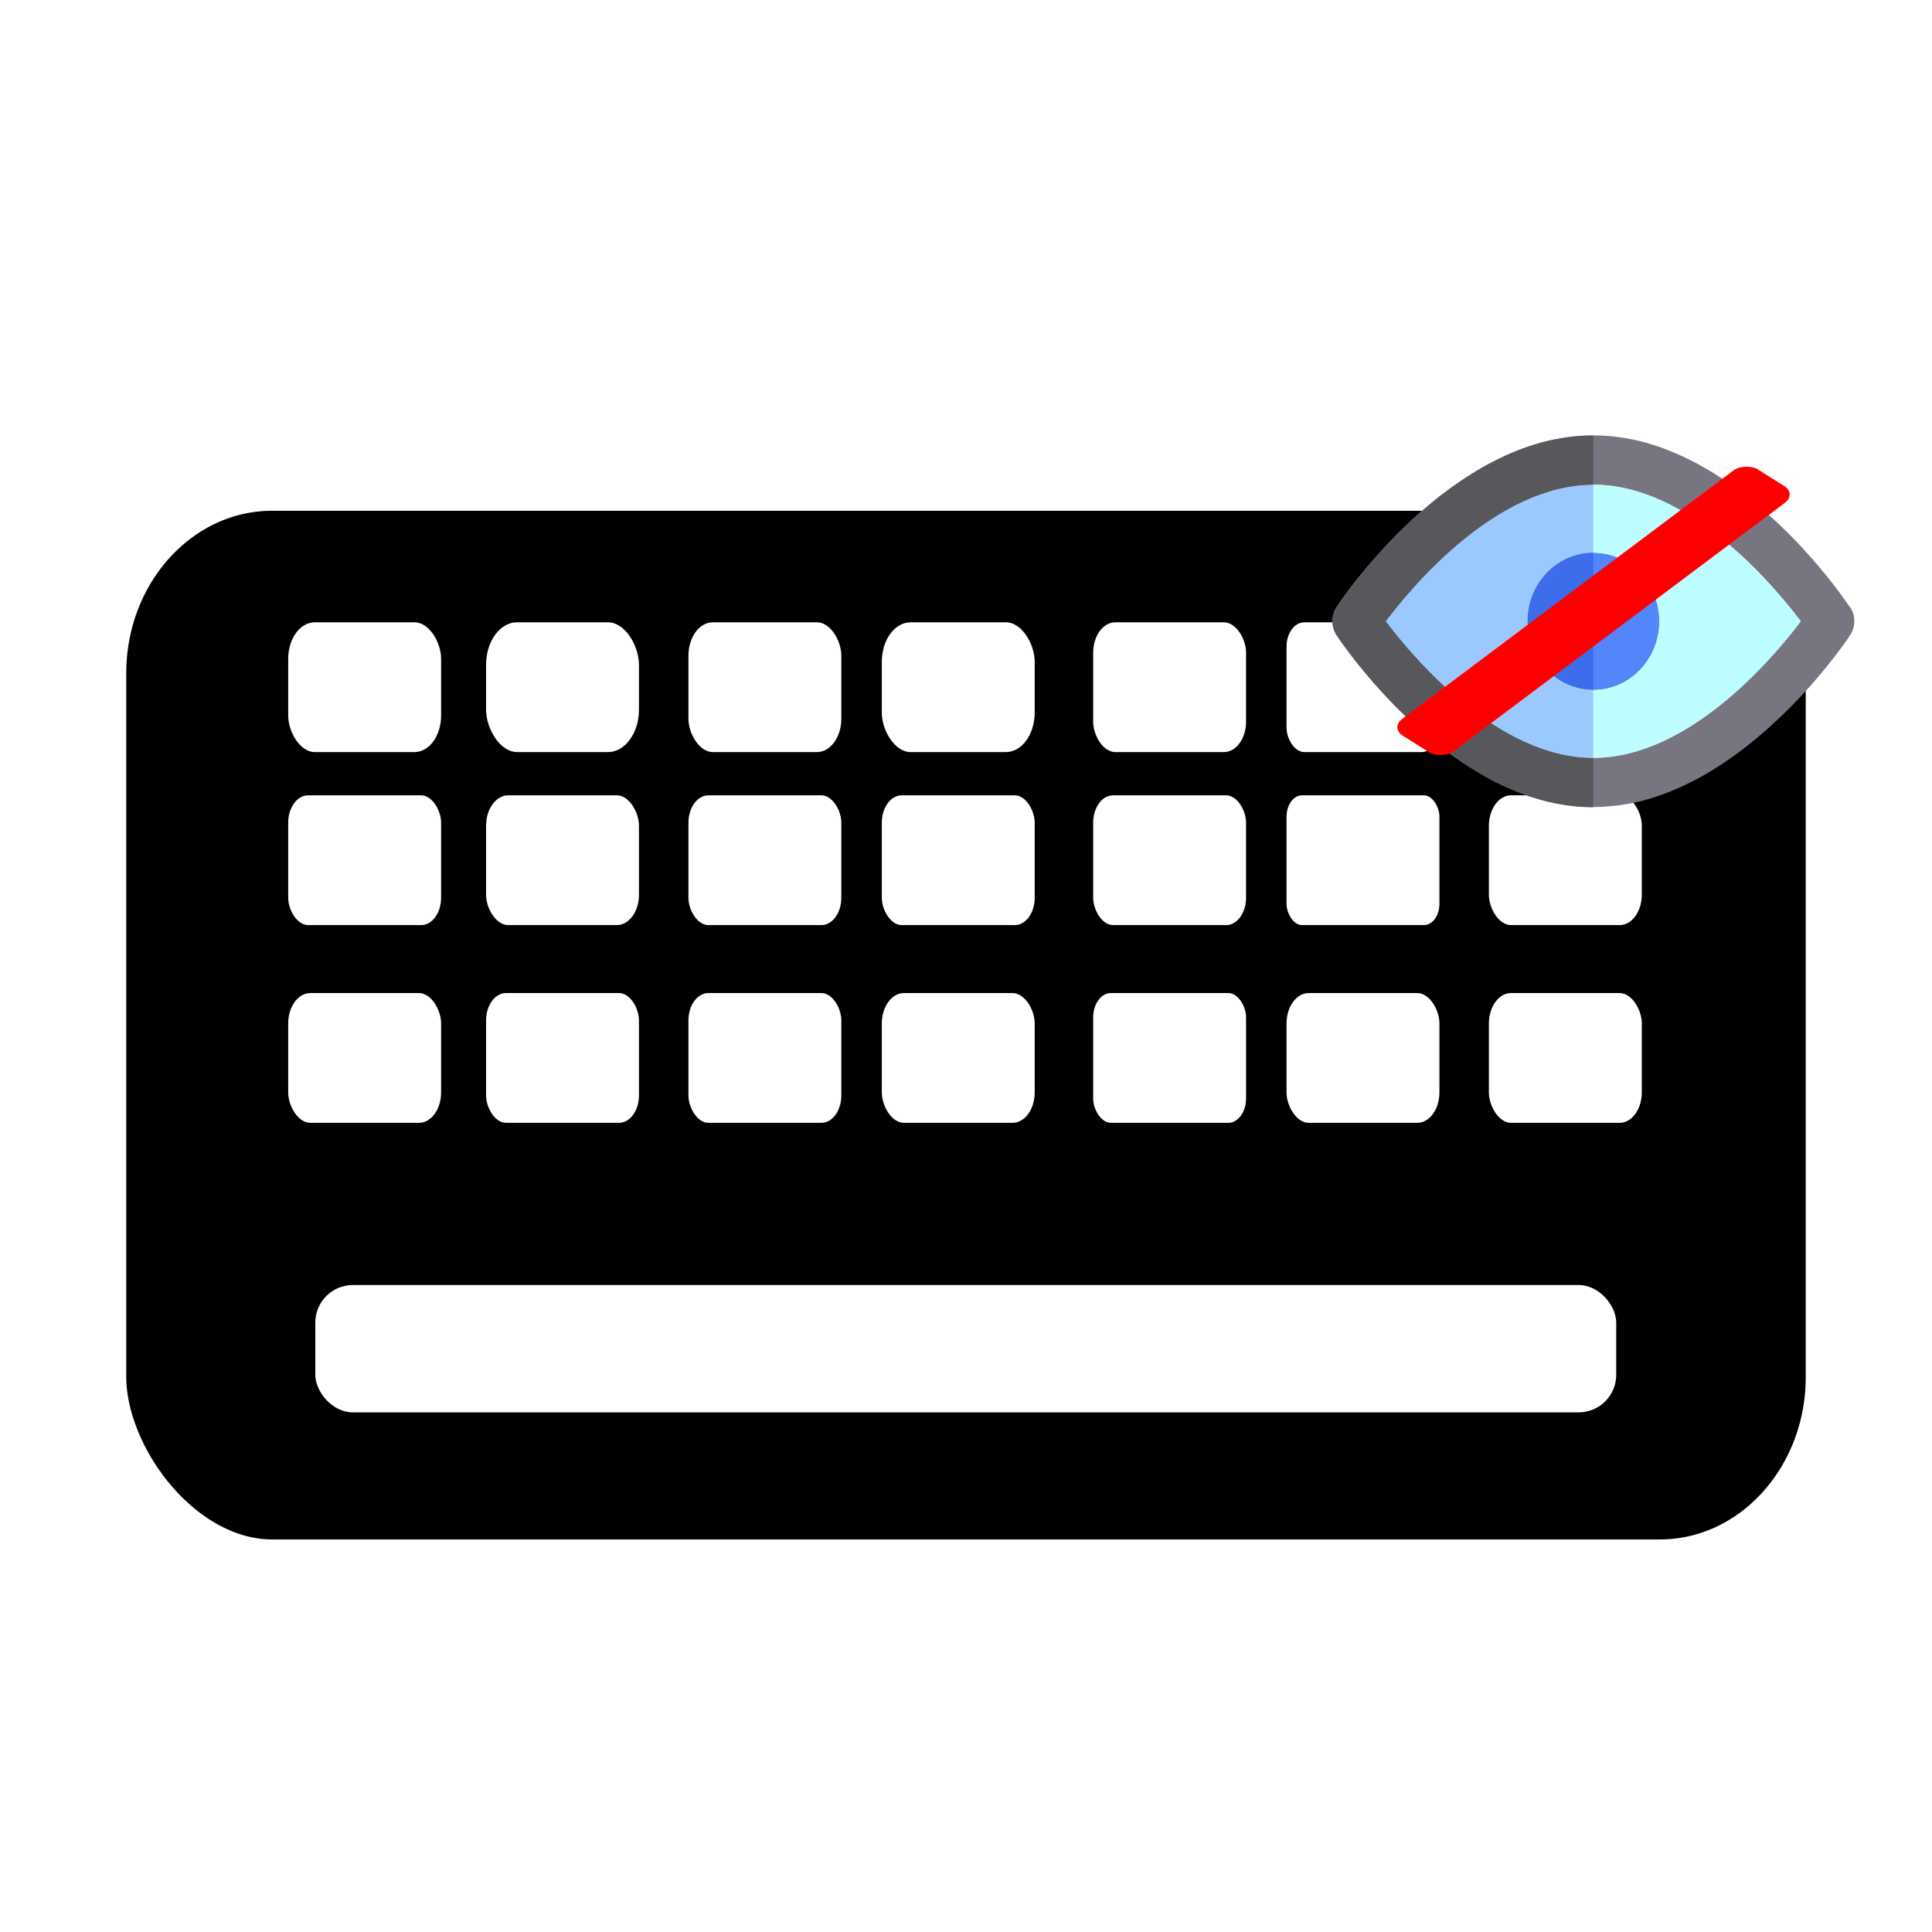 <?xml version="1.0" encoding="UTF-8" standalone="no"?>
<svg
   xmlns:dc="http://purl.org/dc/elements/1.1/"
   xmlns:cc="http://creativecommons.org/ns#"
   xmlns:rdf="http://www.w3.org/1999/02/22-rdf-syntax-ns#"
   xmlns:svg="http://www.w3.org/2000/svg"
   xmlns="http://www.w3.org/2000/svg"
   xmlns:xlink="http://www.w3.org/1999/xlink"
   xmlns:sodipodi="http://sodipodi.sourceforge.net/DTD/sodipodi-0.dtd"
   xmlns:inkscape="http://www.inkscape.org/namespaces/inkscape"
   width="64"
   height="64"
   viewBox="0 0 16.933 16.933"
   version="1.1"
   id="svg8"
   inkscape:version="1.0.2 (e86c870879, 2021-01-15)"
   sodipodi:docname="keyboardoff.svg">
  <defs
     id="defs2">
    <linearGradient
       inkscape:collect="always"
       id="linearGradient868">
      <stop
         style="stop-color:#000000;stop-opacity:1"
         offset="0"
         id="stop864" />
      <stop
         style="stop-color:#000000;stop-opacity:1"
         offset="1"
         id="stop866" />
    </linearGradient>
    <linearGradient
       inkscape:collect="always"
       xlink:href="#linearGradient868"
       id="linearGradient870"
       x1="9.413"
       y1="283.288"
       x2="9.413"
       y2="293.745"
       gradientUnits="userSpaceOnUse"
       gradientTransform="matrix(0.945,0,0,0.938,0.468,18.265)" />
    <filter
       inkscape:collect="always"
       style="color-interpolation-filters:sRGB"
       id="filter944"
       x="-0.001"
       width="1.002"
       y="-0.003"
       height="1.006">
      <feGaussianBlur
         inkscape:collect="always"
         stdDeviation="0.037"
         id="feGaussianBlur946" />
    </filter>
    <filter
       inkscape:collect="always"
       style="color-interpolation-filters:sRGB"
       id="filter948"
       x="-0.001"
       width="1.002"
       y="-0.01"
       height="1.02">
      <feGaussianBlur
         inkscape:collect="always"
         stdDeviation="0.006"
         id="feGaussianBlur950" />
    </filter>
  </defs>
  <sodipodi:namedview
     id="base"
     pagecolor="#ffffff"
     bordercolor="#666666"
     borderopacity="1.0"
     inkscape:pageopacity="0.0"
     inkscape:pageshadow="2"
     inkscape:zoom="7.919596"
     inkscape:cx="55.064669"
     inkscape:cy="29.434963"
     inkscape:document-units="mm"
     inkscape:current-layer="layer1"
     showgrid="false"
     inkscape:snap-global="false"
     units="px"
     inkscape:window-width="1920"
     inkscape:window-height="1002"
     inkscape:window-x="0"
     inkscape:window-y="0"
     inkscape:window-maximized="1"
     inkscape:document-rotation="0" />
  <g
     inkscape:label="Layer 1"
     inkscape:groupmode="layer"
     id="layer1"
     transform="translate(0,-280.067)">
    <rect
       rx="1.771"
       style="fill:url(#linearGradient870);fill-opacity:1;stroke:#ffffff;stroke-width:0.983;stroke-linecap:round;stroke-miterlimit:4;stroke-dasharray:none;stroke-opacity:1;paint-order:stroke fill markers"
       id="rect855"
       width="15.703"
       height="9.999"
       x="0.615"
       y="284.052"
       ry="1.916" />
    <rect
       style="fill:#feffff;fill-opacity:1;stroke:none;stroke-width:0.041;stroke-linecap:round;stroke-opacity:1;paint-order:stroke fill markers;filter:url(#filter948)"
       id="rect859"
       width="13.871"
       height="1.358"
       x="1.531"
       y="291.334"
       ry="0.401"
       transform="matrix(0.822,0,0,0.822,1.505,51.853)" />
    <g
       id="g868"
       transform="matrix(0.796,0,0,0.796,1.723,58.73)">
      <g
         style="fill:#feffff;fill-opacity:1;stroke:none;filter:url(#filter944)"
         transform="matrix(0.131,0,0,0.18,-3.101,272.139)"
         id="g928">
        <rect
           ry="2.232"
           style="fill:#feffff;fill-opacity:1;stroke:none;stroke-width:0.265;stroke-linecap:round;stroke-opacity:1;paint-order:stroke fill markers"
           id="rect857"
           width="12.851"
           height="7.938"
           x="31.372"
           y="70.97" />
        <rect
           ry="2.604"
           y="70.97"
           x="48.003"
           height="7.938"
           width="12.851"
           id="rect861"
           style="fill:#feffff;fill-opacity:1;stroke:none;stroke-width:0.265;stroke-linecap:round;stroke-opacity:1;paint-order:stroke fill markers" />
        <rect
           ry="2.046"
           style="fill:#feffff;fill-opacity:1;stroke:none;stroke-width:0.265;stroke-linecap:round;stroke-opacity:1;paint-order:stroke fill markers"
           id="rect863"
           width="12.851"
           height="7.938"
           x="65.012"
           y="70.97" />
        <rect
           ry="2.418"
           y="70.97"
           x="81.265"
           height="7.938"
           width="12.851"
           id="rect865"
           style="fill:#feffff;fill-opacity:1;stroke:none;stroke-width:0.265;stroke-linecap:round;stroke-opacity:1;paint-order:stroke fill markers" />
        <rect
           ry="1.674"
           y="81.554"
           x="31.372"
           height="7.938"
           width="12.851"
           id="rect867"
           style="fill:#feffff;fill-opacity:1;stroke:none;stroke-width:0.265;stroke-linecap:round;stroke-opacity:1;paint-order:stroke fill markers" />
        <rect
           ry="1.86"
           style="fill:#feffff;fill-opacity:1;stroke:none;stroke-width:0.265;stroke-linecap:round;stroke-opacity:1;paint-order:stroke fill markers"
           id="rect869"
           width="12.851"
           height="7.938"
           x="48.003"
           y="81.554" />
        <rect
           ry="1.674"
           y="81.554"
           x="65.012"
           height="7.938"
           width="12.851"
           id="rect871"
           style="fill:#feffff;fill-opacity:1;stroke:none;stroke-width:0.265;stroke-linecap:round;stroke-opacity:1;paint-order:stroke fill markers" />
        <rect
           ry="1.674"
           style="fill:#feffff;fill-opacity:1;stroke:none;stroke-width:0.265;stroke-linecap:round;stroke-opacity:1;paint-order:stroke fill markers"
           id="rect873"
           width="12.851"
           height="7.938"
           x="81.265"
           y="81.554" />
        <rect
           ry="1.86"
           style="fill:#feffff;fill-opacity:1;stroke:none;stroke-width:0.265;stroke-linecap:round;stroke-opacity:1;paint-order:stroke fill markers"
           id="rect875"
           width="12.851"
           height="7.938"
           x="31.372"
           y="93.649" />
        <rect
           ry="1.674"
           y="93.649"
           x="48.003"
           height="7.938"
           width="12.851"
           id="rect877"
           style="fill:#feffff;fill-opacity:1;stroke:none;stroke-width:0.265;stroke-linecap:round;stroke-opacity:1;paint-order:stroke fill markers" />
        <rect
           ry="1.674"
           style="fill:#feffff;fill-opacity:1;stroke:none;stroke-width:0.265;stroke-linecap:round;stroke-opacity:1;paint-order:stroke fill markers"
           id="rect879"
           width="12.851"
           height="7.938"
           x="65.012"
           y="93.649" />
        <rect
           ry="1.86"
           y="93.649"
           x="81.265"
           height="7.938"
           width="12.851"
           id="rect881"
           style="fill:#feffff;fill-opacity:1;stroke:none;stroke-width:0.265;stroke-linecap:round;stroke-opacity:1;paint-order:stroke fill markers" />
        <rect
           ry="1.86"
           y="70.97"
           x="99.03"
           height="7.938"
           width="12.851"
           id="rect883"
           style="fill:#feffff;fill-opacity:1;stroke:none;stroke-width:0.265;stroke-linecap:round;stroke-opacity:1;paint-order:stroke fill markers" />
        <rect
           ry="1.488"
           style="fill:#feffff;fill-opacity:1;stroke:none;stroke-width:0.265;stroke-linecap:round;stroke-opacity:1;paint-order:stroke fill markers"
           id="rect885"
           width="12.851"
           height="7.938"
           x="115.283"
           y="70.97" />
        <rect
           ry="1.674"
           style="fill:#feffff;fill-opacity:1;stroke:none;stroke-width:0.265;stroke-linecap:round;stroke-opacity:1;paint-order:stroke fill markers"
           id="rect887"
           width="12.851"
           height="7.938"
           x="99.03"
           y="81.554" />
        <rect
           ry="1.302"
           y="81.554"
           x="115.283"
           height="7.938"
           width="12.851"
           id="rect889"
           style="fill:#feffff;fill-opacity:1;stroke:none;stroke-width:0.265;stroke-linecap:round;stroke-opacity:1;paint-order:stroke fill markers" />
        <rect
           ry="1.488"
           y="93.649"
           x="99.03"
           height="7.938"
           width="12.851"
           id="rect891"
           style="fill:#feffff;fill-opacity:1;stroke:none;stroke-width:0.265;stroke-linecap:round;stroke-opacity:1;paint-order:stroke fill markers" />
        <rect
           ry="1.86"
           style="fill:#feffff;fill-opacity:1;stroke:none;stroke-width:0.265;stroke-linecap:round;stroke-opacity:1;paint-order:stroke fill markers"
           id="rect893"
           width="12.851"
           height="7.938"
           x="115.283"
           y="93.649" />
        <rect
           ry="1.674"
           style="fill:#feffff;fill-opacity:1;stroke:none;stroke-width:0.265;stroke-linecap:round;stroke-opacity:1;paint-order:stroke fill markers"
           id="rect895"
           width="12.851"
           height="7.938"
           x="132.292"
           y="70.97" />
        <rect
           ry="1.86"
           y="81.554"
           x="132.292"
           height="7.938"
           width="12.851"
           id="rect899"
           style="fill:#feffff;fill-opacity:1;stroke:none;stroke-width:0.265;stroke-linecap:round;stroke-opacity:1;paint-order:stroke fill markers" />
        <rect
           ry="1.86"
           style="fill:#feffff;fill-opacity:1;stroke:none;stroke-width:0.265;stroke-linecap:round;stroke-opacity:1;paint-order:stroke fill markers"
           id="rect903"
           width="12.851"
           height="7.938"
           x="132.292"
           y="93.649" />
      </g>
    </g>
    <path
       style="fill:#77757f;stroke-width:0.009"
       d="m 16.214,285.39 c -0.008,-0.011 -0.048,-0.072 -0.116,-0.162 -0.011,-0.015 -0.024,-0.031 -0.037,-0.048 -0.013,-0.017 -0.027,-0.034 -0.041,-0.052 -0.014,-0.018 -0.03,-0.037 -0.046,-0.056 -0.096,-0.116 -0.217,-0.252 -0.361,-0.39 -0.024,-0.023 -0.048,-0.046 -0.074,-0.069 -0.025,-0.023 -0.051,-0.046 -0.077,-0.069 -0.079,-0.069 -0.163,-0.136 -0.251,-0.201 -0.03,-0.021 -0.06,-0.043 -0.09,-0.063 -0.076,-0.051 -0.156,-0.1 -0.238,-0.145 -0.033,-0.018 -0.066,-0.035 -0.1,-0.051 -0.051,-0.025 -0.102,-0.047 -0.154,-0.068 -0.035,-0.014 -0.07,-0.027 -0.106,-0.039 -0.053,-0.018 -0.108,-0.034 -0.163,-0.047 -0.018,-0.004 -0.037,-0.009 -0.055,-0.012 -0.037,-0.008 -0.074,-0.014 -0.112,-0.019 -0.075,-0.011 -0.152,-0.016 -0.23,-0.016 -4.5e-5,0 -8e-5,0 -1.07e-4,0 -0.001,0 -0.003,7e-5 -0.004,7e-5 -0.037,10e-5 -0.075,10e-4 -0.112,0.004 -5.28e-4,3e-5 -10e-4,1e-4 -0.002,1.4e-4 -0.019,10e-4 -0.037,0.003 -0.056,0.005 -3.49e-4,3e-5 -6.61e-4,7e-5 -0.001,1.4e-4 -0.057,0.006 -0.113,0.015 -0.168,0.026 -0.002,4.4e-4 -0.004,7.3e-4 -0.006,10e-4 -0.016,0.004 -0.033,0.007 -0.049,0.011 -0.002,4e-4 -0.003,7.4e-4 -0.005,10e-4 -0.017,0.004 -0.033,0.008 -0.05,0.013 -1.95e-4,6e-5 -3.83e-4,10e-5 -5.72e-4,1.7e-4 -0.291,0.079 -0.559,0.227 -0.795,0.398 -0.001,7.3e-4 -0.003,0.002 -0.004,0.003 -0.028,0.021 -0.056,0.041 -0.083,0.062 -0.003,0.002 -0.006,0.004 -0.009,0.007 -0.039,0.031 -0.078,0.062 -0.115,0.094 -4.4e-5,3e-5 -7.1e-5,7e-5 -1.08e-4,7e-5 -0.094,0.08 -0.181,0.161 -0.26,0.241 -0.003,0.002 -0.005,0.005 -0.008,0.008 -0.126,0.128 -0.233,0.251 -0.316,0.354 -0.008,0.01 -0.015,0.019 -0.023,0.028 -0.093,0.117 -0.154,0.204 -0.175,0.237 -0.002,0.003 -0.004,0.006 -0.005,0.008 -0.001,0.001 -0.002,0.003 -0.003,0.004 -0.048,0.074 -0.048,0.171 0,0.244 6.16e-4,7.3e-4 0.002,0.002 0.003,0.004 0.001,0.002 0.003,0.005 0.005,0.008 0.002,0.004 0.005,0.008 0.008,0.012 0.002,0.002 0.003,0.004 0.005,0.007 0.024,0.035 0.067,0.095 0.126,0.171 0.004,0.005 0.008,0.01 0.012,0.015 0.008,0.01 0.016,0.021 0.025,0.031 0.007,0.009 0.015,0.019 0.023,0.028 0.106,0.131 0.248,0.293 0.422,0.457 0.003,0.003 0.006,0.006 0.009,0.008 0.049,0.046 0.1,0.092 0.154,0.138 7.2e-5,7e-5 1.42e-4,10e-5 2.07e-4,1.7e-4 0.159,0.135 0.338,0.265 0.533,0.371 0.002,7.3e-4 0.004,0.002 0.006,0.004 0.147,0.08 0.304,0.146 0.467,0.191 1.95e-4,7e-5 3.83e-4,1.1e-4 5.72e-4,1.8e-4 0.035,0.009 0.07,0.018 0.105,0.025 0.002,3.5e-4 0.003,5.1e-4 0.005,7.4e-4 0.018,0.004 0.037,0.007 0.055,0.011 1.96e-4,3e-5 3.83e-4,7e-5 5.72e-4,1.1e-4 0.037,0.007 0.074,0.012 0.112,0.016 3.48e-4,4e-5 6.61e-4,7e-5 0.001,1.5e-4 0.018,0.002 0.037,0.004 0.056,0.005 5.28e-4,3e-5 10e-4,1.1e-4 0.002,1.4e-4 0.037,0.002 0.074,0.004 0.112,0.004 0.001,0 0.003,8e-5 0.004,8e-5 4.5e-5,0 8e-5,0 1.07e-4,0 0.078,0 0.154,-0.006 0.23,-0.016 0.038,-0.005 0.075,-0.012 0.112,-0.019 0.019,-0.004 0.037,-0.008 0.055,-0.012 0.055,-0.013 0.109,-0.029 0.163,-0.047 0.036,-0.012 0.071,-0.025 0.106,-0.039 0.052,-0.021 0.104,-0.043 0.154,-0.068 0.034,-0.016 0.067,-0.033 0.1,-0.051 0.082,-0.044 0.161,-0.093 0.238,-0.145 0.03,-0.021 0.06,-0.042 0.09,-0.063 0.088,-0.064 0.172,-0.132 0.251,-0.201 0.026,-0.023 0.052,-0.046 0.077,-0.069 0.025,-0.023 0.05,-0.046 0.074,-0.069 0.144,-0.138 0.265,-0.274 0.361,-0.39 0.016,-0.019 0.031,-0.038 0.046,-0.056 0.014,-0.018 0.028,-0.035 0.041,-0.052 0.013,-0.017 0.025,-0.033 0.037,-0.048 0.068,-0.09 0.109,-0.15 0.116,-0.162 0.049,-0.074 0.049,-0.171 0,-0.244 z"
       id="path2" />
    <path
       style="fill:#ffffff;stroke-width:0.009"
       d="m 13.965,284.316 c -0.837,0 -1.572,0.869 -1.818,1.196 0.247,0.327 0.983,1.197 1.818,1.197 0.835,0 1.571,-0.87 1.818,-1.197 -0.247,-0.327 -0.983,-1.197 -1.818,-1.197 z m 0,1.797 c -0.319,0 -0.577,-0.268 -0.577,-0.6 0,-0.332 0.258,-0.6 0.577,-0.6 0.319,0 0.577,0.269 0.577,0.6 0,0.332 -0.259,0.6 -0.577,0.6 z"
       id="path4" />
    <path
       style="fill:#222224;stroke-width:0.009"
       d="m 13.965,284.912 c -0.319,0 -0.577,0.268 -0.577,0.6 0,0.332 0.258,0.6 0.577,0.6 0.319,0 0.577,-0.268 0.577,-0.6 0,-0.332 -0.259,-0.6 -0.577,-0.6 z"
       id="path6" />
    <path
       style="fill:#5286fa;stroke-width:0.009"
       d="m 13.965,284.912 c -4.5e-5,0 -7.2e-5,0 -1.08e-4,0 -0.319,7e-5 -0.577,0.269 -0.577,0.6 0,0.332 0.258,0.6 0.577,0.6 4.5e-5,0 7.2e-5,0 1.08e-4,0 0.319,0 0.577,-0.268 0.577,-0.6 0,-0.332 -0.259,-0.6 -0.577,-0.6 z"
       id="path8" />
    <path
       style="fill:#bdfdff;stroke-width:0.009"
       d="m 13.965,284.316 c -4.5e-5,0 -8.1e-5,0 -1.08e-4,0 -0.837,8e-5 -1.572,0.869 -1.818,1.196 0.247,0.327 0.983,1.197 1.818,1.197 4.5e-5,0 8.1e-5,0 1.08e-4,0 0.835,0 1.571,-0.87 1.818,-1.197 -0.247,-0.327 -0.983,-1.197 -1.818,-1.197 z m 0,1.797 c -4.5e-5,0 -7.2e-5,0 -1.08e-4,0 -0.319,-7e-5 -0.577,-0.269 -0.577,-0.6 0,-0.332 0.258,-0.6 0.577,-0.6 4.5e-5,0 7.2e-5,0 1.08e-4,0 0.319,0 0.577,0.269 0.577,0.6 0,0.332 -0.259,0.6 -0.577,0.6 z"
       id="path10" />
    <path
       style="fill:#9bc9ff;stroke-width:0.009"
       d="m 12.146,285.512 c 0.247,0.327 0.983,1.197 1.818,1.197 v -0.596 c -0.319,-7e-5 -0.577,-0.269 -0.577,-0.6 0,-0.332 0.258,-0.6 0.577,-0.6 v -0.596 c -0.837,6e-5 -1.572,0.869 -1.818,1.196 z"
       id="path12" />
    <path
       style="fill:#57575c;stroke-width:0.009"
       d="m 12.146,285.512 c 0.247,-0.327 0.981,-1.196 1.818,-1.196 v -0.432 c -1.243,8e-5 -2.209,1.445 -2.249,1.507 -0.048,0.074 -0.048,0.171 0,0.244 0.041,0.061 1.006,1.507 2.249,1.507 v -0.432 c -0.835,-8e-5 -1.571,-0.87 -1.818,-1.197 z"
       id="path14" />
    <path
       style="fill:#3d6deb;stroke-width:0.009"
       d="m 13.388,285.512 c 0,0.332 0.258,0.6 0.577,0.6 v -1.201 c -0.319,7e-5 -0.577,0.269 -0.577,0.6 z"
       id="path16" />
    <g
       id="g18"
       transform="matrix(0.009,0,0,0.009,11.679,283.134)" />
    <g
       id="g20"
       transform="matrix(0.009,0,0,0.009,11.679,283.134)" />
    <g
       id="g22"
       transform="matrix(0.009,0,0,0.009,11.679,283.134)" />
    <g
       id="g24"
       transform="matrix(0.009,0,0,0.009,11.679,283.134)" />
    <g
       id="g26"
       transform="matrix(0.009,0,0,0.009,11.679,283.134)" />
    <g
       id="g28"
       transform="matrix(0.009,0,0,0.009,11.679,283.134)" />
    <g
       id="g30"
       transform="matrix(0.009,0,0,0.009,11.679,283.134)" />
    <g
       id="g32"
       transform="matrix(0.009,0,0,0.009,11.679,283.134)" />
    <g
       id="g34"
       transform="matrix(0.009,0,0,0.009,11.679,283.134)" />
    <g
       id="g36"
       transform="matrix(0.009,0,0,0.009,11.679,283.134)" />
    <g
       id="g38"
       transform="matrix(0.009,0,0,0.009,11.679,283.134)" />
    <g
       id="g40"
       transform="matrix(0.009,0,0,0.009,11.679,283.134)" />
    <g
       id="g42"
       transform="matrix(0.009,0,0,0.009,11.679,283.134)" />
    <g
       id="g44"
       transform="matrix(0.009,0,0,0.009,11.679,283.134)" />
    <g
       id="g46"
       transform="matrix(0.009,0,0,0.009,11.679,283.134)" />
    <rect
       style="fill:#ff0000;stroke-width:0.189"
       id="rect63"
       width="3.89"
       height="0.532"
       x="-252.504"
       y="253.178"
       ry="0.128"
       transform="matrix(0.8,-0.6,0.846,0.533,0,0)" />
  </g>
</svg>
